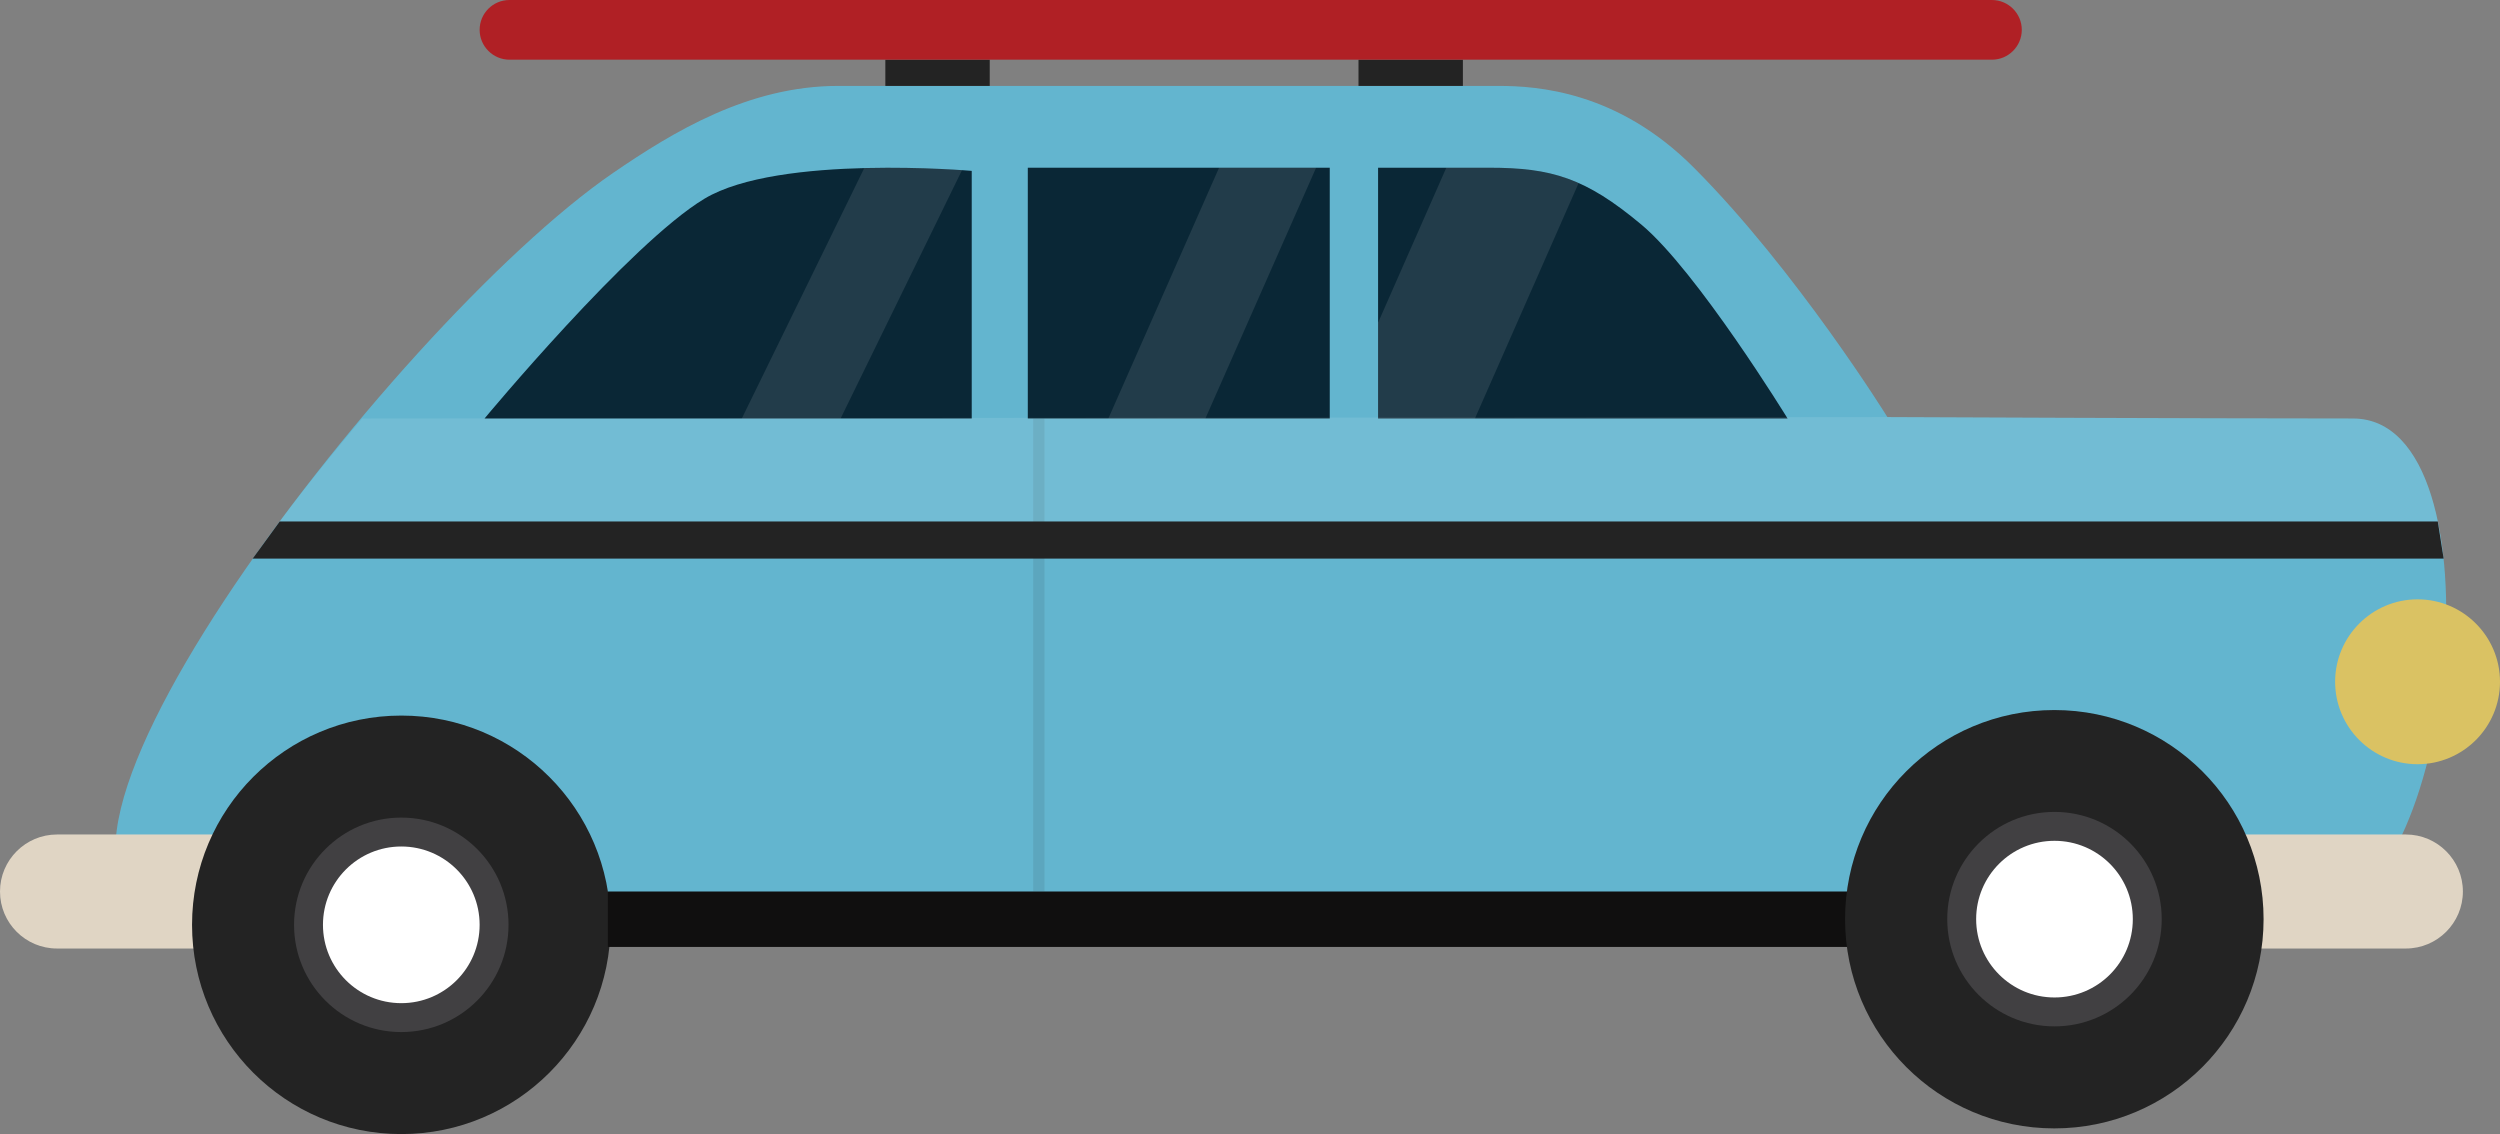 <?xml version="1.0" encoding="iso-8859-1"?>
<!-- Generator: Adobe Illustrator 29.5.1, SVG Export Plug-In . SVG Version: 9.03 Build 0)  -->
<svg version="1.1" id="objects" xmlns="http://www.w3.org/2000/svg" xmlns:xlink="http://www.w3.org/1999/xlink" x="0px" y="0px"
	 viewBox="0 0 158.3 71.81" style="enable-background:new 0 0 158.3 71.81;" xml:space="preserve">
<rect x="0" y="0" width="158.3" height="71.81" fill="#808080" stroke="none"/>
<path style="fill:#63B5CF;" d="M11.84,57.86h134.77c8.78,0,12.09-31.36,2.38-31.36s-29.48-0.09-29.48-0.09s-5.75-9.27-12.25-15.79
	c-4.83-4.85-9.92-5.18-12.4-5.18H53.07c-5.65,0-10.41,2.88-14.25,5.51c-14.11,9.68-42.56,46.9-26.97,46.9L11.84,57.86z"/>
<g>
	<path style="fill:#E0D5C4;" d="M20.45,56.45c0,1.99-1.62,3.61-3.61,3.61H3.61C1.62,60.06,0,58.45,0,56.45l0,0
		c0-1.99,1.62-3.61,3.61-3.61h13.23C18.83,52.84,20.45,54.46,20.45,56.45L20.45,56.45z"/>
	<path style="fill:#E0D5C4;" d="M155.95,56.45c0,1.99-1.62,3.61-3.61,3.61h-13.23c-1.99,0-3.61-1.61-3.61-3.61l0,0
		c0-1.99,1.61-3.61,3.61-3.61h13.23C154.33,52.84,155.95,54.46,155.95,56.45L155.95,56.45z"/>
</g>
<path style="fill:#0A2736;" d="M30.68,26.5h30.85V10.82c0,0-12.2-1.07-16.92,1.76S30.68,26.5,30.68,26.5z"/>
<path style="fill:#0A2736;" d="M87.26,10.62V26.5h25.93c0,0-5.73-9.33-9.26-12.28c-3.53-2.95-5.67-3.6-9.63-3.6H87.26z"/>
<g>
	<path style="fill:#232323;" d="M38.66,58.56c0,7.32-5.93,13.25-13.25,13.25s-13.25-5.93-13.25-13.25s5.93-13.25,13.25-13.25
		S38.66,51.24,38.66,58.56z"/>
	<path style="fill:#414042;" d="M32.2,58.56c0,3.75-3.04,6.79-6.79,6.79s-6.79-3.04-6.79-6.79s3.04-6.79,6.79-6.79
		S32.2,54.81,32.2,58.56z"/>
	<path style="fill:#FFFFFF;" d="M30.37,58.56c0,2.74-2.22,4.96-4.96,4.96s-4.96-2.22-4.96-4.96s2.22-4.96,4.96-4.96
		S30.37,55.82,30.37,58.56z"/>
</g>
<rect x="38.49" y="56.45" style="fill:#100F0F;" width="80.89" height="3.51"/>
<path style="fill:#DAC263;" d="M158.3,43.17c0,2.88-2.34,5.22-5.22,5.22s-5.22-2.34-5.22-5.22s2.34-5.22,5.22-5.22
	S158.3,40.29,158.3,43.17z"/>
<rect x="65.42" y="26.5" style="opacity:0.1;fill:#232323;enable-background:new    ;" width="0.72" height="29.95"/>
<g>
	<path style="fill:#232323;" d="M143.33,58.2c0,7.32-5.93,13.25-13.25,13.25s-13.25-5.93-13.25-13.25s5.93-13.24,13.25-13.24
		C137.4,44.96,143.33,50.89,143.33,58.2z"/>
	<path style="fill:#414042;" d="M136.88,58.2c0,3.75-3.04,6.79-6.79,6.79s-6.79-3.04-6.79-6.79s3.04-6.79,6.79-6.79
		S136.88,54.45,136.88,58.2z"/>
	<path style="fill:#FFFFFF;" d="M135.05,58.2c0,2.75-2.22,4.96-4.96,4.96s-4.96-2.22-4.96-4.96s2.22-4.96,4.96-4.96
		C132.83,53.24,135.05,55.46,135.05,58.2z"/>
</g>
<g style="opacity:0.1;">
	<g>
		<defs>
			<path id="SVGID_1_" d="M30.68,26.5h30.85V10.82c0,0-12.2-1.07-16.92,1.76S30.68,26.5,30.68,26.5z"/>
		</defs>
		<clipPath id="SVGID_00000136404142645564279950000003634441839588602278_">
			<use xlink:href="#SVGID_1_"  style="overflow:visible;"/>
		</clipPath>
		<g style="clip-path:url(#SVGID_00000136404142645564279950000003634441839588602278_);">
			<polygon style="fill:#FFFFFF;" points="39.67,54.23 34.52,51.96 69.27,-19.1 74.41,-16.83 			"/>
		</g>
	</g>
</g>
<path style="fill:none;" d="M87.26,10.62V26.5h25.93c0,0-5.73-9.33-9.26-12.28c-3.53-2.95-5.67-3.6-9.63-3.6H87.26z"/>
<rect x="65.08" y="10.62" style="fill:#0A2736;" width="19.12" height="15.88"/>
<g style="opacity:0.1;">
	<g>
		<defs>
			<path id="SVGID_00000070837068560766893540000001388672185301257645_" d="M87.26,10.62V26.5h25.93c0,0-5.73-9.33-9.26-12.28
				s-5.67-3.6-9.63-3.6H87.26z"/>
		</defs>
		<clipPath id="SVGID_00000106847893797328913580000000797426190198938787_">
			<use xlink:href="#SVGID_00000070837068560766893540000001388672185301257645_"  style="overflow:visible;"/>
		</clipPath>
		<g style="clip-path:url(#SVGID_00000106847893797328913580000000797426190198938787_);">
			
				<rect x="51.779" y="18.867" transform="matrix(0.403 -0.915 0.915 0.403 33.111 96.575)" style="fill:#FFFFFF;" width="77.67" height="8.06"/>
		</g>
	</g>
</g>
<g style="opacity:0.1;">
	<g>
		<defs>
			<rect id="SVGID_00000078016041579060857910000011419191045082647700_" x="65.08" y="10.62" width="19.12" height="15.88"/>
		</defs>
		<clipPath id="SVGID_00000050646321452366466340000018286089636823171472_">
			<use xlink:href="#SVGID_00000078016041579060857910000011419191045082647700_"  style="overflow:visible;"/>
		</clipPath>
		<g style="clip-path:url(#SVGID_00000050646321452366466340000018286089636823171472_);">
			
				<rect x="37.029" y="17.721" transform="matrix(0.404 -0.915 0.915 0.404 26.454 81.65)" style="fill:#FFFFFF;" width="77.67" height="5.62"/>
		</g>
	</g>
</g>
<rect x="56.06" y="3.78" style="fill:#232323;" width="6.61" height="1.66"/>
<rect x="86.02" y="3.78" style="fill:#232323;" width="6.61" height="1.66"/>
<path style="fill:#B02025;" d="M128.02,1.89c0,1.04-0.85,1.89-1.89,1.89H32.26c-1.04,0-1.89-0.85-1.89-1.89l0,0
	c0-1.04,0.84-1.89,1.89-1.89h93.87C127.17,0,128.02,0.85,128.02,1.89L128.02,1.89z"/>
<path style="opacity:0.1;fill:#FFFFFF;enable-background:new    ;" d="M154.68,34.94c-0.59-4.8-2.38-8.44-5.69-8.44
	c-9.72,0-29.48-0.09-29.48-0.09L22.93,26.5c-2.4,2.85-4.52,5.49-6.62,8.44H154.68z"/>
<polygon style="fill:#232323;" points="154.73,35.37 16,35.37 17.71,33.02 154.36,33.02 "/>
</svg>
